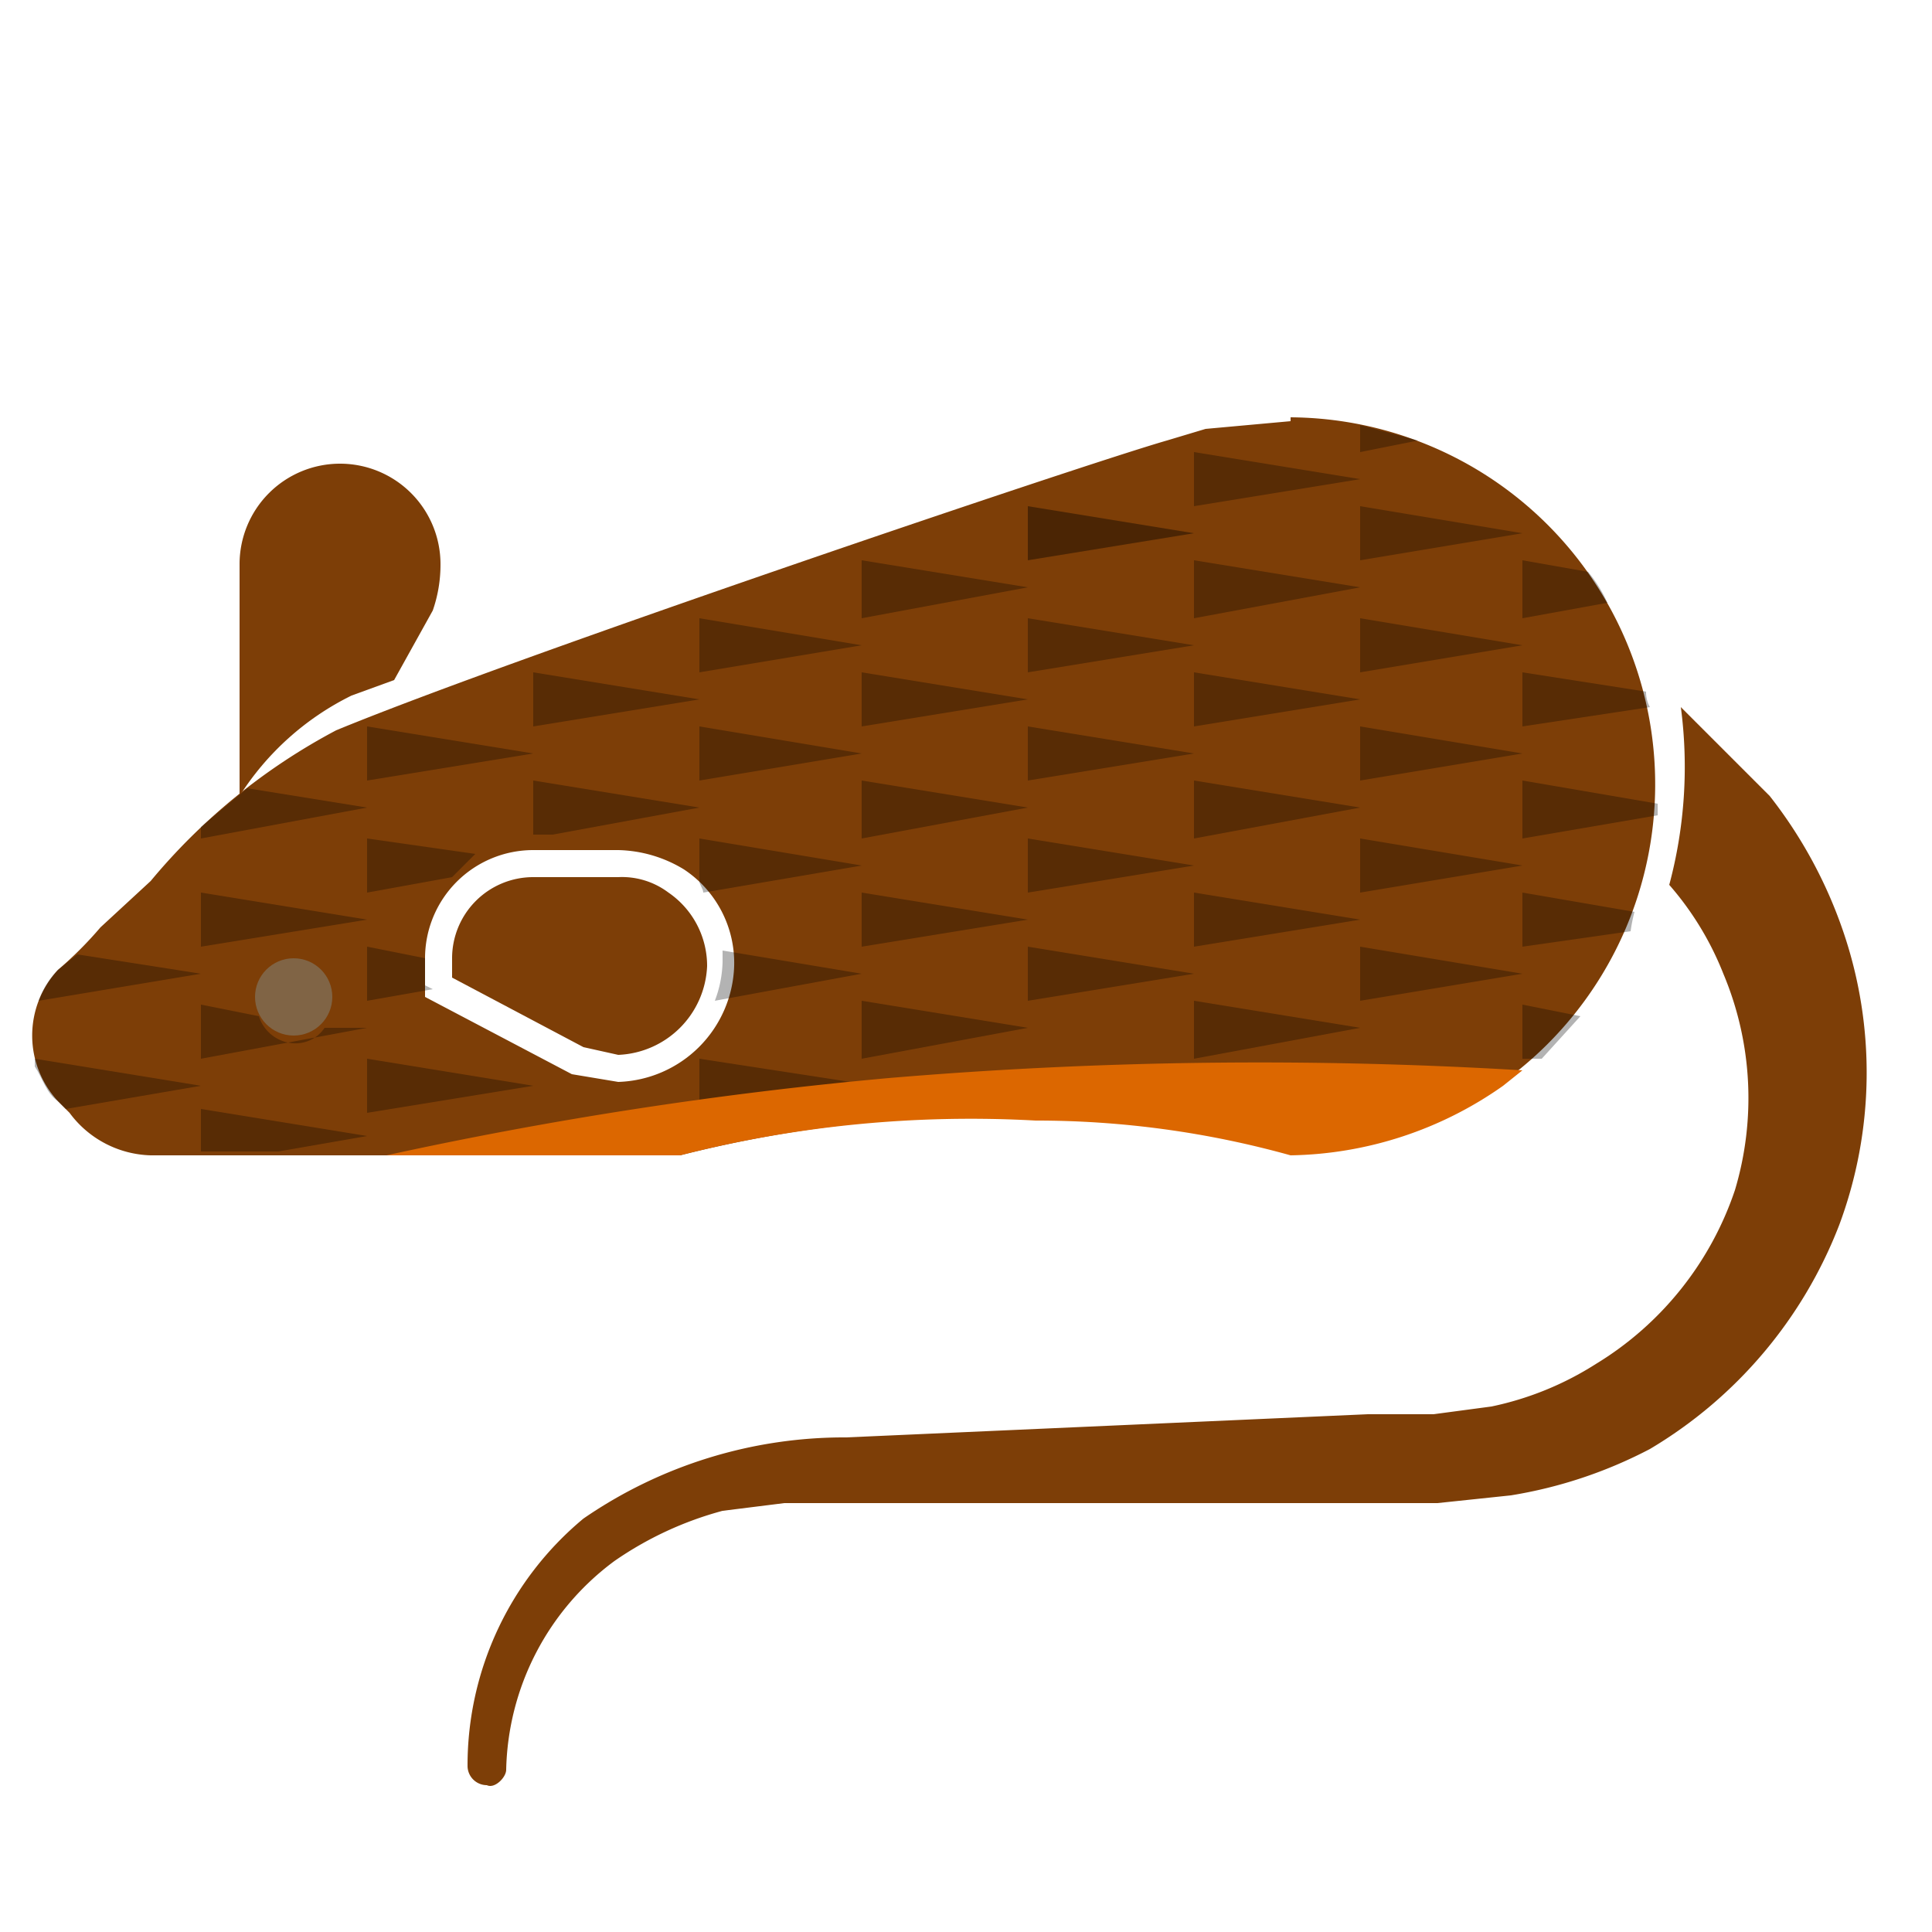 <svg xmlns="http://www.w3.org/2000/svg" width="50" height="50" viewBox="0 0 50 50"><g style="isolation:isolate"><path d="M16,28l-1.2-.2-3.8-2v-1A2.8,2.8,0,0,1,13.8,22H16a3.4,3.4,0,0,1,1.7.5A2.9,2.9,0,0,1,19,25a3.1,3.1,0,0,1-3,3M33.4,10.9h0l-2.2.2-1,.3C28.1,12,13.3,17,8.7,18.9a15.9,15.9,0,0,0-4.8,3.9h0L2.6,24a9.8,9.8,0,0,1-1.1,1.1,2.5,2.5,0,0,0,0,3.4l.3.3a2.7,2.7,0,0,0,2.1,1.1H17.6a32.4,32.4,0,0,1,7.9-1h1.3a29.2,29.2,0,0,1,6.6.9,9.8,9.8,0,0,0,5.5-1.8,9.5,9.5,0,0,0-5.5-17.2" fill="#7d3e07"/><path d="M16,27.3l-.9-.2-3.4-1.8v-.5a2.1,2.1,0,0,1,2.1-2.1H16a2,2,0,0,1,1.3.4,2.3,2.3,0,0,1,1,1.9A2.4,2.4,0,0,1,16,27.3Z" fill="#7d3e07"/><path d="M11.4,14.6A2.6,2.6,0,0,0,8.8,12a2.6,2.6,0,0,0-2.6,2.6v6A7.2,7.2,0,0,1,9.1,18l1.1-.4,1-1.8h0A3.6,3.6,0,0,0,11.4,14.6Z" fill="#7d3e07"/><path d="M47.7,24.1a11.9,11.9,0,0,0-1.9-3.5l-.7-.7-.7-.7-.9-.9a11.8,11.8,0,0,1-.3,4.6,7.9,7.9,0,0,1,1.4,2.3,8.3,8.3,0,0,1,.3,5.6,8.4,8.4,0,0,1-3.6,4.5,8.1,8.1,0,0,1-2.7,1.1l-1.5.2H35.4l-13.5.6a11.9,11.9,0,0,0-6.8,2.1,8.3,8.3,0,0,0-3,6.4h0a.5.5,0,0,0,.5.5c.2.1.5-.2.5-.4a6.9,6.9,0,0,1,2.8-5.4,9,9,0,0,1,2.8-1.3l1.6-.2H37.2l1.9-.2a11.8,11.8,0,0,0,3.6-1.2,11.6,11.6,0,0,0,4.9-5.8A11.3,11.3,0,0,0,47.7,24.1Z" fill="#7d3e07"/><path d="M18.7,24.6v.3a3,3,0,0,1-.2,1l3.8-.7Z" opacity="0.3"/><polygon points="30.9 23.1 30.9 24.5 35.2 23.8 30.9 23.1" opacity="0.3"/><polygon points="22.3 23.1 22.3 24.5 26.6 23.8 22.3 23.1" opacity="0.3"/><polygon points="22.3 25.9 22.3 27.4 26.6 26.6 22.3 25.9" opacity="0.3"/><polygon points="26.6 24.5 26.6 25.9 30.9 25.2 26.6 24.5" opacity="0.3"/><polygon points="35.2 24.5 35.2 25.9 39.4 25.2 35.2 24.5" opacity="0.3"/><polygon points="26.6 21.7 26.6 23.1 30.9 22.4 26.6 21.7" opacity="0.3"/><path d="M35.2,11v.7l1.5-.3Z" opacity="0.3"/><polygon points="35.2 21.7 35.2 23.1 39.4 22.4 35.2 21.7" opacity="0.3"/><polygon points="35.2 14.5 39.4 13.8 35.2 13.1 35.2 14.5" opacity="0.3"/><polygon points="35.2 16 35.2 17.4 39.4 16.7 35.2 16" opacity="0.3"/><polygon points="35.2 18.8 35.2 20.2 39.4 19.5 35.2 18.8" opacity="0.3"/><path d="M39.4,16l2.2-.4a3.5,3.5,0,0,0-.5-.8l-1.7-.3Z" opacity="0.3"/><polygon points="30.9 18.8 35.2 18.1 30.9 17.4 30.9 18.8" opacity="0.3"/><path d="M13.8,20.2v1.4h.5l3.8-.7Z" opacity="0.3"/><polygon points="18.1 20.2 22.3 19.5 18.1 18.8 18.1 20.2" opacity="0.3"/><polygon points="30.9 14.5 30.9 16 35.2 15.2 30.9 14.5" opacity="0.3"/><path d="M22.3,22.4l-4.2-.7v1.1c0,.1.1.2.1.3Z" opacity="0.3"/><path d="M39.4,18.8l3.3-.5a.8.8,0,0,1-.1-.4l-3.2-.5Z" opacity="0.3"/><polygon points="22.3 18.8 26.6 18.1 22.3 17.4 22.3 18.8" opacity="0.3"/><polygon points="30.9 21.7 35.2 20.9 30.9 20.2 30.9 21.7" opacity="0.3"/><polygon points="22.3 21.7 26.6 20.9 22.3 20.2 22.3 21.7" opacity="0.3"/><polygon points="26.6 17.4 30.9 16.7 26.6 16 26.6 17.4" opacity="0.3"/><polygon points="26.6 20.2 30.9 19.5 26.6 18.8 26.6 20.2" opacity="0.3"/><polygon points="30.9 25.9 30.9 27.4 35.2 26.6 30.9 25.9" opacity="0.3"/><path d="M5.2,29.8h2l2.3-.4-4.3-.7Z" opacity="0.3"/><polygon points="9.5 27.4 9.5 28.8 13.8 28.1 9.5 27.4" opacity="0.3"/><path d="M39.4,20.2v1.5l3.5-.6v-.3Z" opacity="0.3"/><path d="M39.4,24.5l2.8-.4a4.3,4.3,0,0,1,.1-.5l-2.9-.5Z" opacity="0.3"/><path d="M39.4,27.4h.5l1-1.1-1.5-.3Z" opacity="0.3"/><path d="M.9,27.4v.2c.2.3.3.7.6.9l.2.2,3.5-.6Z" opacity="0.3"/><polygon points="22.3 14.5 22.3 16 26.6 15.2 22.3 14.5" opacity="0.3"/><polygon points="13.8 17.4 13.8 18.8 18.1 18.1 13.8 17.4" opacity="0.3"/><polygon points="18.1 16 18.1 17.4 22.3 16.7 18.1 16" opacity="0.3"/><polygon points="30.9 11.7 30.9 13.1 35.2 12.4 30.9 11.7" opacity="0.3"/><polygon points="26.6 13.1 26.6 14.5 30.9 13.8 26.6 13.1" opacity="0.4"/><polygon points="9.5 18.8 9.5 20.2 13.8 19.5 9.5 18.8" opacity="0.3"/><path d="M6.4,20.4l-1.2,1v.3l4.3-.8Z" opacity="0.3"/><polygon points="5.2 23.1 5.2 24.5 9.5 23.8 5.2 23.1" opacity="0.3"/><path d="M5.2,27.4l4.3-.8H8.4a.9.9,0,0,1-.8.4,1,1,0,0,1-.9-.7l-1.5-.3Z" opacity="0.3"/><path d="M2,24.7l-.5.4a2.2,2.2,0,0,0-.5.8l4.2-.7Z" opacity="0.3"/><path d="M12.3,22.1l-2.8-.4v1.4l2.2-.4Z" opacity="0.3"/><polygon points="9.5 24.5 9.5 25.9 11.2 25.6 11 25.5 11 24.8 9.5 24.5" opacity="0.3"/><path d="M22,28l-3.9-.6v1.1Z" opacity="0.3"/><path d="M10.6,29.9H10a105.2,105.2,0,0,1,13-2,114.1,114.1,0,0,1,16.4-.2l-.5.4a9.8,9.8,0,0,1-5.5,1.8,24.5,24.5,0,0,0-6.6-.9,30.4,30.4,0,0,0-9.2.9" fill="#dc6700"/><circle cx="7.6" cy="25.8" r="1" fill="#806445" style="mix-blend-mode:multiply"/></g></svg>